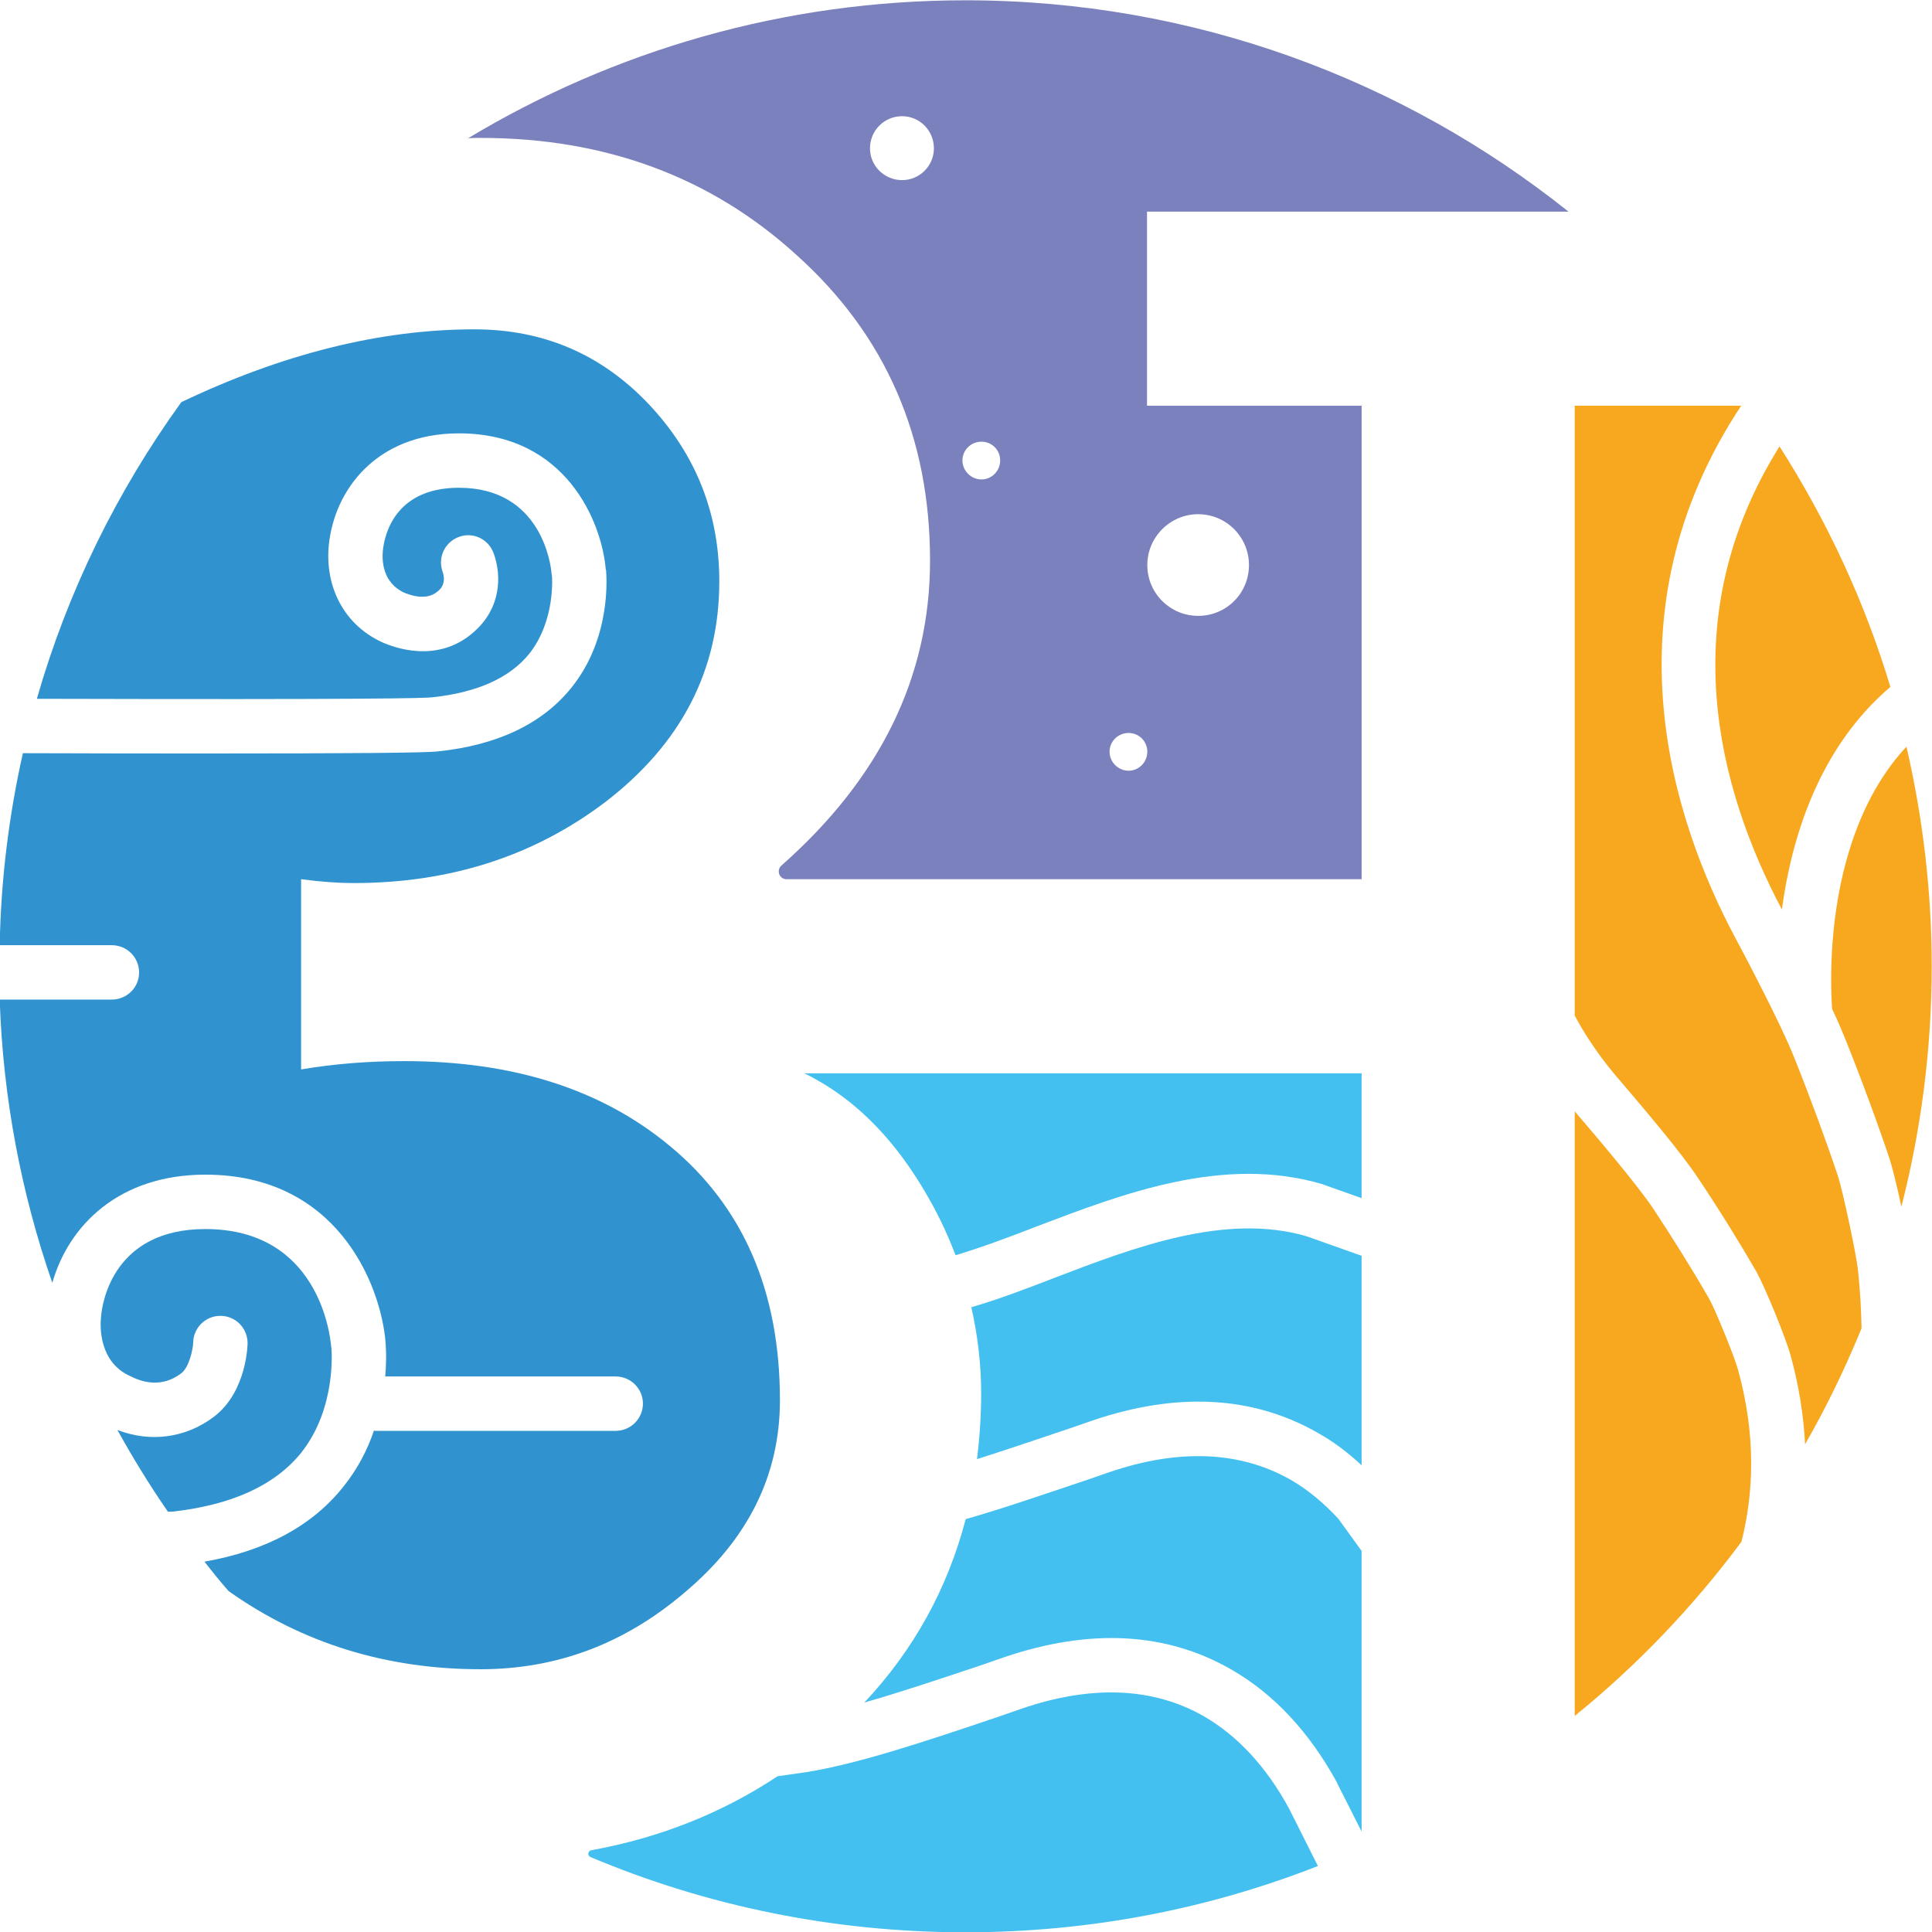 <?xml version="1.0" encoding="UTF-8"?>
<!DOCTYPE svg PUBLIC "-//W3C//DTD SVG 1.1//EN" "http://www.w3.org/Graphics/SVG/1.1/DTD/svg11.dtd">
<!-- Creator: CorelDRAW 2020 (64-Bit) -->
<svg xmlns="http://www.w3.org/2000/svg" xml:space="preserve" width="65px" height="65px" version="1.1" style="shape-rendering:geometricPrecision; text-rendering:geometricPrecision; image-rendering:optimizeQuality; fill-rule:evenodd; clip-rule:evenodd"
viewBox="0 0 65 65"
 xmlns:xlink="http://www.w3.org/1999/xlink"
 xmlns:xodm="http://www.corel.com/coreldraw/odm/2003">
 <defs>
  <style type="text/css">
   <![CDATA[
    .fil0 {fill:#F7A81E;fill-rule:nonzero}
    .fil3 {fill:#7B81BD;fill-rule:nonzero}
    .fil1 {fill:#44C0F0;fill-rule:nonzero}
    .fil2 {fill:#3093D0;fill-rule:nonzero}
   ]]>
  </style>
 </defs>
 <g id="Layer_x0020_1">
  <g id="_2624492465712">
   <path class="fil0" d="M54.6 36.47c0.56,0.66 1.95,2.28 2.54,3.18 0.71,1.06 1.45,2.26 1.95,3.13 0.28,0.5 0.98,2.2 1.15,2.81 0.29,1.05 0.44,2.05 0.49,3 0.72,-1.25 1.35,-2.56 1.9,-3.9 -0.01,-0.63 -0.05,-1.28 -0.12,-1.96 -0.07,-0.6 -0.51,-2.65 -0.67,-3.15 -0.37,-1.11 -0.93,-2.64 -1.48,-4.01 -0.44,-1.11 -1.64,-3.39 -2,-4.06 -2.05,-3.86 -4.41,-10.87 0.22,-17.86l-5.6 0 0 20.52c0.61,1.13 1.24,1.86 1.62,2.3z"/>
   <path class="fil0" d="M63.6 23.11c-0.87,-2.89 -2.14,-5.6 -3.73,-8.09 -3.59,5.73 -2.09,11.48 0.08,15.58 0.32,-2.39 1.23,-5.43 3.65,-7.49z"/>
   <path class="fil0" d="M58.59 51.87c0.41,-1.63 0.5,-3.57 -0.12,-5.8 -0.12,-0.44 -0.77,-2.03 -0.97,-2.38 -0.48,-0.84 -1.2,-2 -1.88,-3.03 -0.56,-0.83 -1.98,-2.5 -2.41,-3 -0.08,-0.09 -0.15,-0.18 -0.23,-0.27l0 20.34c2.11,-1.71 3.99,-3.68 5.61,-5.86z"/>
   <path class="fil0" d="M62.13 28.91c-0.64,2.29 -0.53,4.48 -0.49,5.04 0.17,0.35 0.31,0.68 0.42,0.95 0.56,1.39 1.14,2.97 1.52,4.11 0.09,0.29 0.25,0.92 0.39,1.59 0.66,-2.58 1.02,-5.29 1.02,-8.09 0,-2.54 -0.3,-5.01 -0.85,-7.39 -0.91,0.98 -1.58,2.25 -2.01,3.79z"/>
   <path class="fil1" d="M45.03 51.1c-0.51,-0.55 -1.03,-0.98 -1.6,-1.31 -1.7,-0.97 -3.76,-1.06 -6.11,-0.26l-0.72 0.25c-1.46,0.49 -2.85,0.97 -4.11,1.33 -0.61,2.33 -1.74,4.39 -3.41,6.17 1.19,-0.34 2.54,-0.79 4,-1.28l0.72 -0.25c2.87,-0.97 5.43,-0.84 7.61,0.41 1.44,0.82 2.64,2.11 3.57,3.81l0.01 0.03 0.82 1.62 0 -9.44 -0.78 -1.08z"/>
   <path class="fil1" d="M35.48 42.99c-0.93,0.36 -1.87,0.72 -2.8,0.99 0.21,0.94 0.33,1.9 0.33,2.89 0,0.76 -0.05,1.5 -0.14,2.22 0.98,-0.31 2.04,-0.67 3.14,-1.04l0.72 -0.25c2.87,-0.98 5.43,-0.84 7.61,0.41 0.52,0.29 1,0.65 1.47,1.09l0 -7.05 -1.86 -0.66c-2.73,-0.79 -5.78,0.37 -8.47,1.4z"/>
   <path class="fil1" d="M43.36 60.83c-0.76,-1.39 -1.72,-2.43 -2.86,-3.09 -1.7,-0.97 -3.76,-1.06 -6.11,-0.26l-0.72 0.25c-2.65,0.9 -4.81,1.61 -6.53,1.89l-0.98 0.14c-1.87,1.24 -3.96,2.07 -6.27,2.49 -0.11,0.02 -0.14,0.18 -0.02,0.23 3.87,1.63 8.14,2.53 12.61,2.53 4.19,0 8.19,-0.79 11.86,-2.23l-0.98 -1.95z"/>
   <path class="fil1" d="M27.83 36.54c1.35,0.85 2.5,2.13 3.46,3.85 0.34,0.6 0.62,1.22 0.86,1.84 0.87,-0.26 1.78,-0.6 2.68,-0.95 2.97,-1.13 6.33,-2.42 9.66,-1.44l0.05 0.02 1.27 0.45 0 -4.2 -18 0 -0.23 0 -0.53 0c0.08,0.03 0.15,0.07 0.23,0.11 0.13,0.07 0.5,0.28 0.55,0.32z"/>
   <path class="fil2" d="M10.13 48.88c1.21,-1.52 1.02,-3.51 1.02,-3.53l-0.01 -0.05c-0.03,-0.41 -0.44,-3.95 -4.23,-3.95 -3.08,0 -3.47,2.45 -3.51,2.94 -0.04,0.36 -0.07,1.57 1.03,2.03 0.02,0.01 0.05,0.02 0.06,0.03 0.33,0.15 0.96,0.34 1.6,-0.14 0.28,-0.21 0.4,-0.82 0.41,-1.03 0,-0.5 0.41,-0.91 0.91,-0.91l0 0c0.51,0 0.91,0.4 0.92,0.91 0,0.01 -0.01,1.64 -1.14,2.49 -0.94,0.71 -2.13,0.87 -3.24,0.44 0.52,0.94 1.09,1.87 1.7,2.75 0.06,0 0.11,0 0.13,0 2,-0.22 3.46,-0.88 4.35,-1.98z"/>
   <path class="fil2" d="M22.53 38.55c-2.29,-1.9 -5.26,-2.85 -8.93,-2.85 -1.2,0 -2.35,0.09 -3.47,0.28l0 -6.4c0.68,0.09 1.27,0.13 1.76,0.13 3.26,0 6.08,-0.91 8.48,-2.73 2.55,-1.96 3.83,-4.43 3.83,-7.42 0,-2.31 -0.8,-4.3 -2.39,-5.98 -1.59,-1.67 -3.54,-2.5 -5.85,-2.5 -3.15,0 -6.44,0.82 -9.86,2.45 -2.16,2.99 -3.82,6.35 -4.86,9.98 11.24,0.03 13.05,-0.02 13.3,-0.05 1.51,-0.16 2.61,-0.65 3.27,-1.47 0.89,-1.13 0.76,-2.61 0.76,-2.62l-0.01 -0.04c-0.02,-0.31 -0.33,-2.92 -3.12,-2.92 -2.18,0 -2.51,1.62 -2.56,2.12 -0.03,0.31 -0.02,1.07 0.72,1.41 0.17,0.07 0.74,0.29 1.12,-0.04 0.08,-0.06 0.31,-0.26 0.17,-0.67 -0.17,-0.48 0.08,-1 0.56,-1.17 0.47,-0.17 0.99,0.08 1.16,0.56 0.28,0.77 0.24,1.87 -0.7,2.67 -1.21,1.04 -2.65,0.5 -3.07,0.31 -1.23,-0.57 -1.91,-1.81 -1.78,-3.24 0.18,-1.88 1.61,-3.78 4.38,-3.78 3.61,0 4.81,3 4.94,4.58l0.01 0.02c0.02,0.26 0.17,2.29 -1.16,3.95 -0.97,1.21 -2.48,1.94 -4.5,2.15 -0.43,0.05 -2.98,0.07 -7.61,0.07 -1.8,0 -3.92,0 -6.35,-0.01 -0.47,2.09 -0.74,4.25 -0.78,6.46l3.77 0c0.51,0 0.92,0.41 0.92,0.92 0,0.5 -0.41,0.91 -0.92,0.91l-3.77 0c0.11,3.33 0.73,6.53 1.77,9.53 0.55,-1.93 2.24,-3.64 5.15,-3.64 4.42,0 5.89,3.67 6.06,5.62l0 0.03c0,0 0.05,0.45 -0.01,1.14l7.75 0c0.51,0 0.92,0.41 0.92,0.91 0,0.51 -0.41,0.92 -0.92,0.92l-8.08 0c-0.02,0 -0.03,-0.01 -0.05,-0.01 -0.21,0.63 -0.54,1.28 -1.03,1.89 -1.04,1.31 -2.61,2.16 -4.67,2.52 0.26,0.34 0.53,0.67 0.81,0.99 2.47,1.75 5.3,2.63 8.48,2.63 2.55,0 4.83,-0.85 6.85,-2.57 2.14,-1.79 3.22,-3.95 3.22,-6.48 0,-3.67 -1.24,-6.52 -3.71,-8.56z"/>
   <path class="fil3" d="M38.6 25.29c0,0.35 -0.28,0.64 -0.63,0.64 -0.35,0 -0.64,-0.29 -0.64,-0.64 0,-0.35 0.29,-0.63 0.64,-0.63 0.35,0 0.63,0.28 0.63,0.63zm1.71 -7.99c0.95,0 1.71,0.77 1.71,1.71 0,0.95 -0.76,1.71 -1.71,1.71 -0.94,0 -1.71,-0.76 -1.71,-1.71 0,-0.94 0.77,-1.71 1.71,-1.71zm-7.29 -1.17c-0.35,0 -0.64,-0.29 -0.64,-0.64 0,-0.35 0.29,-0.63 0.64,-0.63 0.35,0 0.63,0.28 0.63,0.63 0,0.35 -0.28,0.64 -0.63,0.64zm-2.67 -10.07c-0.6,0 -1.08,-0.48 -1.08,-1.07 0,-0.6 0.48,-1.08 1.08,-1.08 0.59,0 1.07,0.48 1.07,1.08 0,0.59 -0.48,1.07 -1.07,1.07zm8.24 1.06l14.18 0c-5.56,-4.44 -12.62,-7.11 -20.29,-7.11 -6.12,0 -11.84,1.7 -16.73,4.64 0.14,-0.01 0.28,-0.01 0.42,-0.01 4.21,0 7.76,1.32 10.64,3.95 2.99,2.69 4.48,6.12 4.48,10.27 0,3.9 -1.67,7.32 -5,10.26 -0.18,0.16 -0.07,0.46 0.17,0.46l19.35 0 0 -15.93 -7.22 0 0 -6.53z"/>
  </g>
 </g>
</svg>
